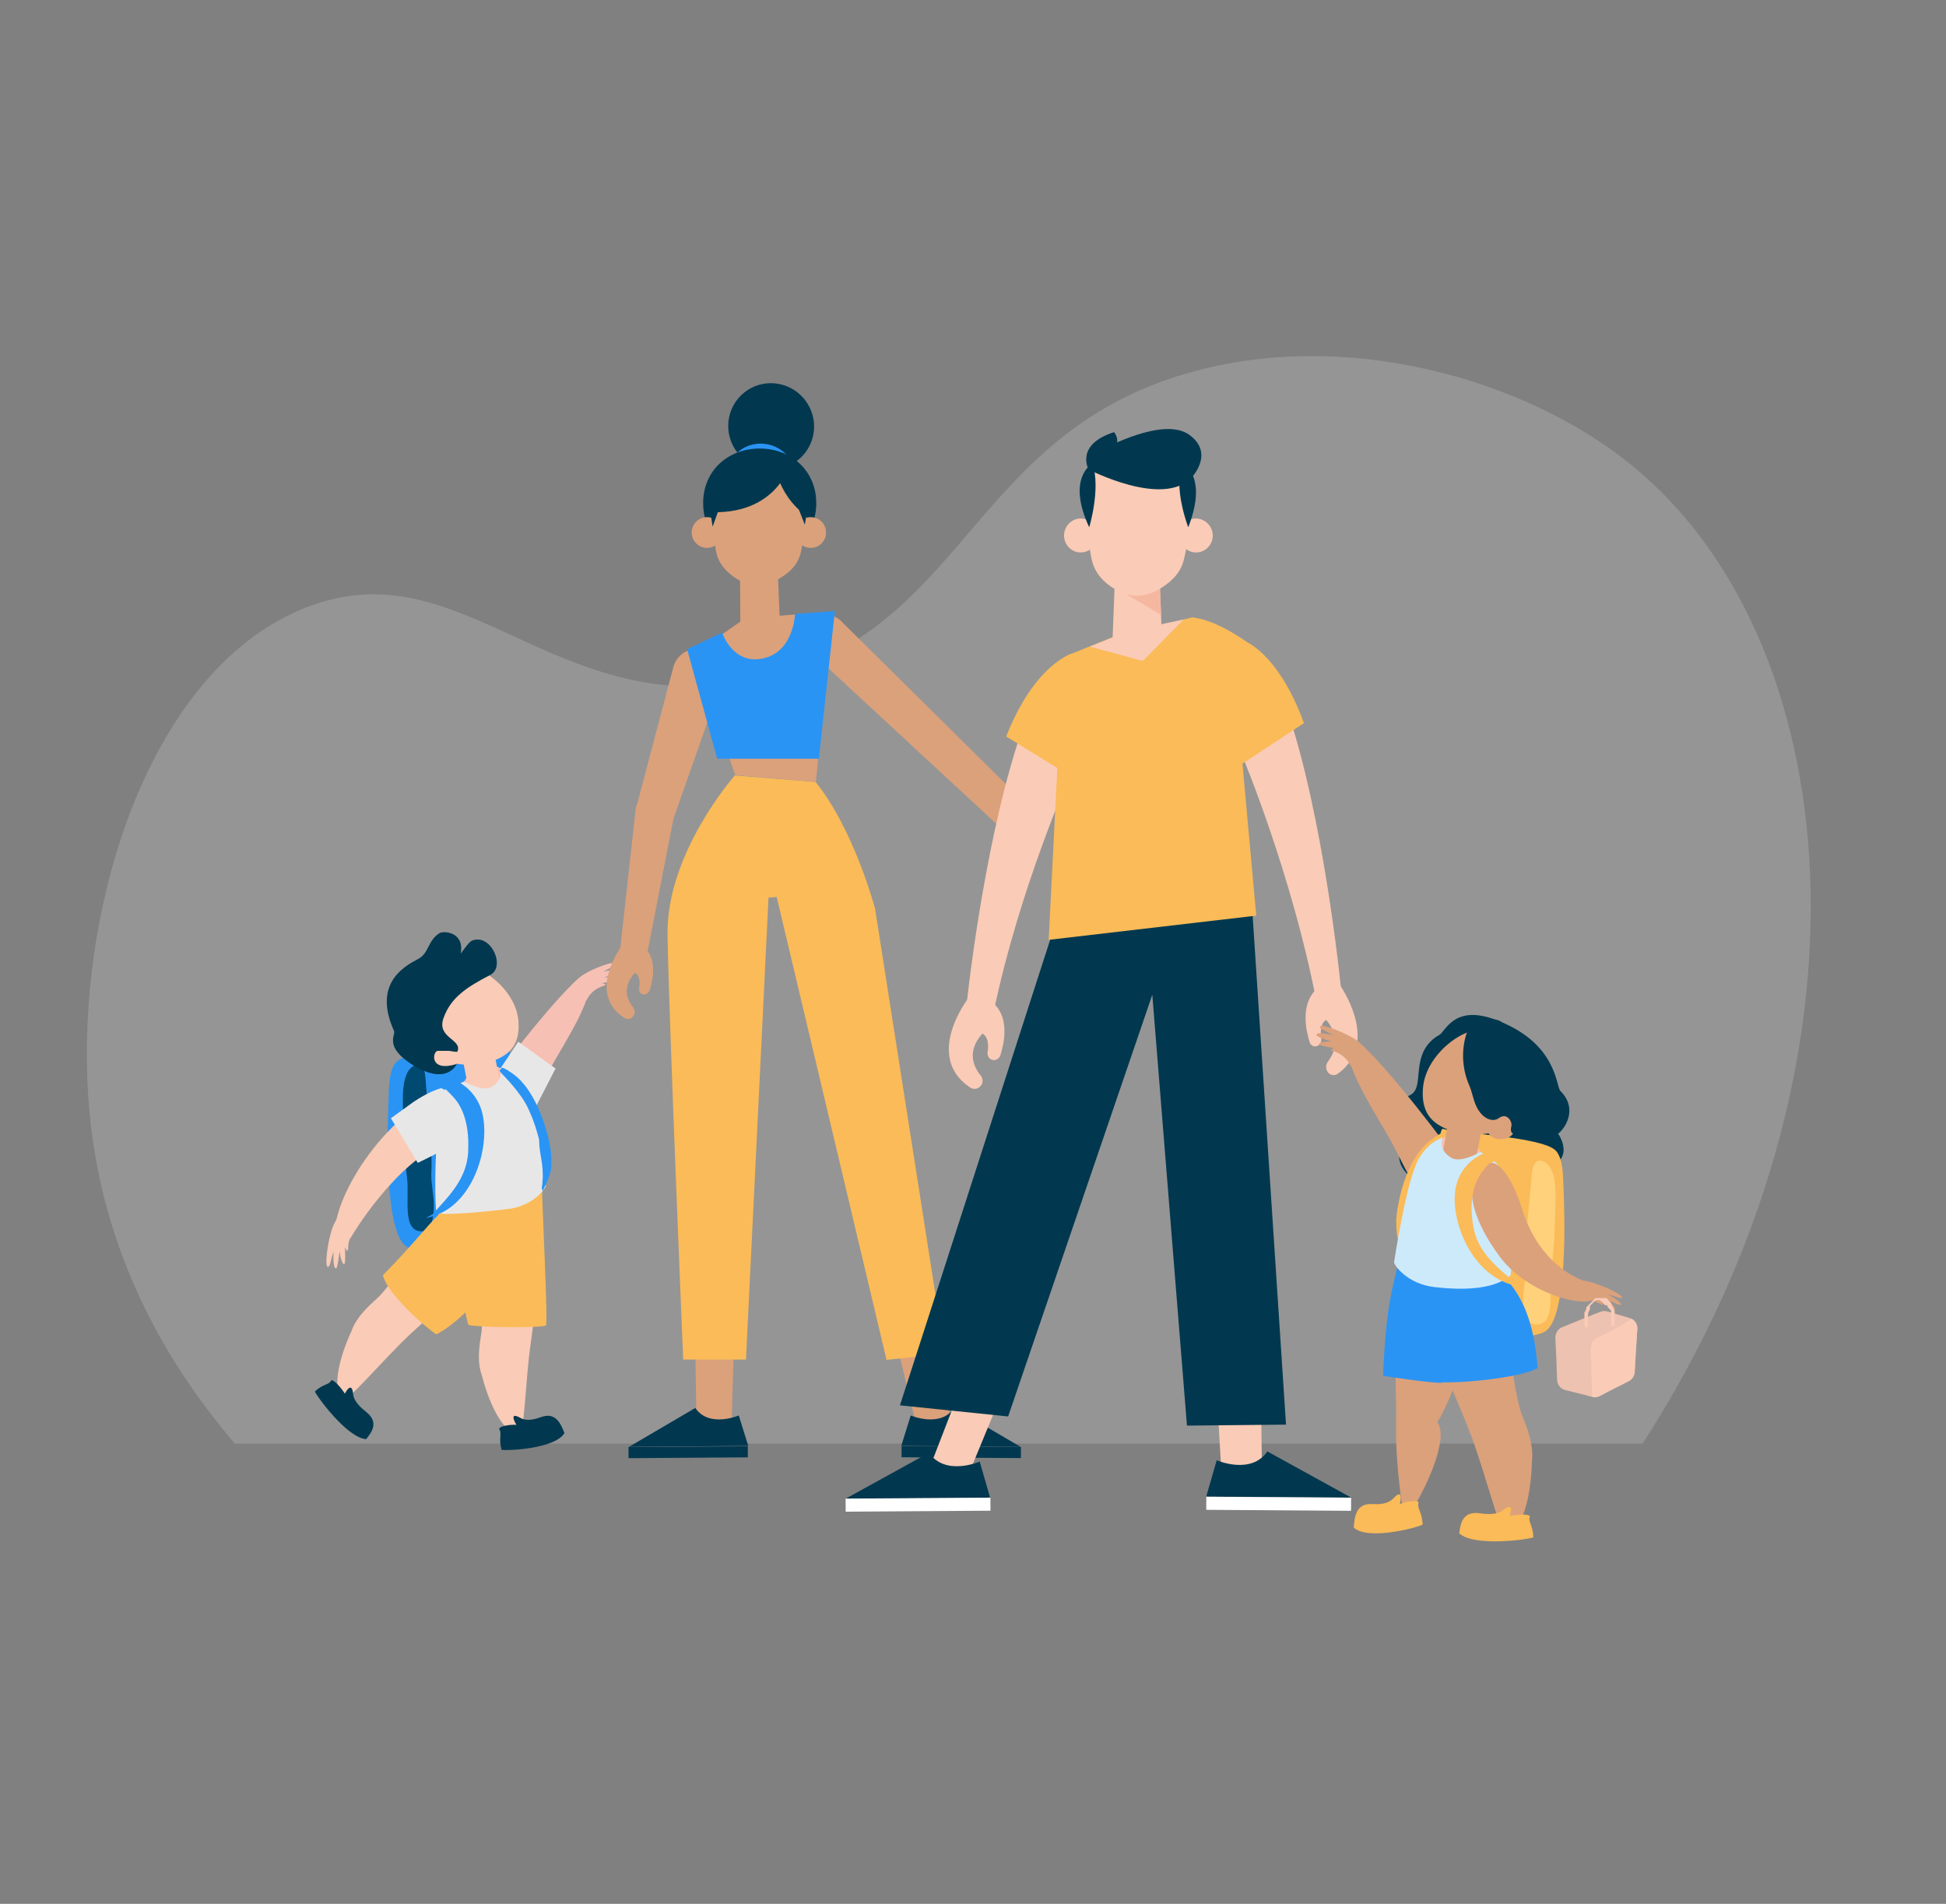 <svg xmlns="http://www.w3.org/2000/svg" xmlns:xlink="http://www.w3.org/1999/xlink" version="1.1" id="Layer_1" x="0px" y="0px" viewBox="0 0 595.3 582.4" style="enable-background:new 0 0 595.3 582.4;" xml:space="preserve">
<rect x="0" y="0" width="595.3" height="582.4" fill="#808080" stroke="none"/>
<style type="text/css">
	.st0{opacity:0.23;fill:#D9D9D9;enable-background:new    ;}
	.st1{fill-rule:evenodd;clip-rule:evenodd;fill:#2A94F4;}
	.st2{fill-rule:evenodd;clip-rule:evenodd;fill:#004970;}
	.st3{fill-rule:evenodd;clip-rule:evenodd;fill:#F7C0B5;}
	.st4{fill-rule:evenodd;clip-rule:evenodd;fill:#E8E7E7;}
	.st5{fill:#F7C0B5;}
	.st6{fill:#FACBB6;}
	.st7{fill-rule:evenodd;clip-rule:evenodd;fill:#FABB58;}
	.st8{fill-rule:evenodd;clip-rule:evenodd;fill:#01384F;}
	.st9{fill-rule:evenodd;clip-rule:evenodd;fill:#FACBB6;}
	.st10{fill:#01384F;}
	.st11{fill:#2A94F4;}
	.st12{fill:#DBA17B;}
	.st13{fill:none;stroke:#492A13;stroke-width:0.758;stroke-linecap:round;stroke-linejoin:round;stroke-miterlimit:10;}
	.st14{fill:#FABB58;}
	.st15{fill:none;stroke:#09090B;stroke-width:0.769;stroke-miterlimit:10;}
	.st16{fill:#FFFFFF;}
	.st17{fill:none;stroke:#09090B;stroke-width:0.745;stroke-miterlimit:10;}
	.st18{fill:none;stroke:#CCCBCB;stroke-width:1.034;stroke-miterlimit:10;}
	.st19{fill:#F6B7A0;}
	.st20{fill:none;stroke:#492A13;stroke-width:0.776;stroke-linecap:round;stroke-linejoin:round;stroke-miterlimit:10;}
	.st21{fill-rule:evenodd;clip-rule:evenodd;fill:#FED17A;}
	.st22{fill-rule:evenodd;clip-rule:evenodd;fill:#DBA17B;}
	.st23{fill-rule:evenodd;clip-rule:evenodd;fill:#CDEAFB;}
	.st24{fill-rule:evenodd;clip-rule:evenodd;fill:#EEC2B0;}
	.st25{clip-path:url(#SVGID_14_);}
	.st26{fill-rule:evenodd;clip-rule:evenodd;fill:#D64651;}
	.st27{fill-rule:evenodd;clip-rule:evenodd;fill:#EC6B77;}
</style>
<path class="st0" d="M71.8,441.6c-13-15.4-38.6-48.6-44.1-98.2C21.1,284,43.5,205.8,93.2,186c48.6-19.4,76.3,35.5,139.2,21.8  c62.7-13.6,63.9-74.4,131-93.7c48.4-13.9,102.7,1.9,134.6,27.3c67,53.1,80.1,182.8,4.5,300.2L71.8,441.6L71.8,441.6z"/>
<g transform="matrix(0.81,0,0,0.885,251.034,13.383)">
	<g transform="matrix(-1.349,-0.059,-0.062,1.289,329.348,-49.232)">
		<path class="st1" d="M312.4,376.8c-3.3-2.4,3-57.6,5-56.9c4.5,1.5,27.2,3.4,30.6,7.4c1.9,2.3,1.6,7,1.6,9.8    c0,8.9-0.5,35.2-6.6,39.2C339.5,378.5,315.8,379.3,312.4,376.8z"/>
	</g>
	<g transform="matrix(-1.338,-0.17,-0.178,1.279,350.562,-26.172)">
		<path class="st2" d="M330.6,340.3c4,1.4,3.1,7.9,2.4,12.2c-0.9,6.2-2,12.4-3.6,18.3c-1.4,5.3-0.4,14.4-6,13.6    c-2.8-0.4-2.9-4.6-2.2-8.5l1.5-6c0-0.3,0-0.5,0.1-0.8c0.7-8.5,3.2-16.7,5-25.4c0.4-1.8,0.5-1.7,0.9-2.4    C329,340.6,329.6,340.1,330.6,340.3z M322,379.6 M322,379.5 M322,379.5 M322.1,379.5"/>
	</g>
	<g transform="matrix(0.021,0.819,0.937,-0.024,-251.348,7.747)">
		<path class="st3" d="M446.6,119.3c-5.3-0.9-9.7,3.9-13.3,6.2c-9.5,6.2-46.1,35.5-44.2,38.6c4.4,7.3,26.8-8,39.5-15.1    c11.7-6.6,24.7-10.9,25.2-20.3C454,126.1,452.5,120.3,446.6,119.3z"/>
	</g>
	<g transform="matrix(1.235,0,0,1.13,-314.132,-32.585)">
		<path class="st4" d="M155.9,343.1l6-9l11.4,8.2l-8.4,16.3C164.9,358.6,154.9,348.1,155.9,343.1z"/>
	</g>
	<g transform="matrix(-0.452,0.308,0.308,0.41,43.954,198.869)">
		<path class="st5" d="M484.7,158.9l-2.3-49.2c-9.3-23.5-10.5-32.1-29.4-44.3c-4.8-3.1-12.4-1.6-18.2-4.8    c-12.2-6.8-18.3,0.2-22.1,7.2c-8.6,15.9-8.2,21.5-4.1,30.6L442,162C448.8,174.7,480.9,172.1,484.7,158.9"/>
	</g>
	<g transform="matrix(-0.521,0.167,0.101,0.272,74.809,221.147)">
		<path class="st5" d="M416.8,330.3c0,0-0.2,74.3,27.6,142.1l41.5-28.2c20.1-37,11.6-77.8-17.5-127.3    C441.2,283.7,416.8,330.3,416.8,330.3z"/>
	</g>
	<g transform="matrix(-0.45,0.311,0.311,0.408,53.667,180.7)">
		<path class="st6" d="M466.1,96.8c5.6-2.4,8.1-8.9,5.7-14.5l-8.3-19.1c-2.4-5.6-8.9-8.1-14.5-5.7s-8.1,8.9-5.7,14.5l8.3,19.1    C454,96.7,460.5,99.2,466.1,96.8"/>
	</g>
	<g transform="matrix(0.628,0.145,-0.127,0.484,-35.406,7.129)">
		<path class="st6" d="M39.6,924.4c-5.9-10.4-5.6-25.6-6.2-30.1c0,0-1.3-11.6-8.7-35.7c-6.7-21.5-7.2-69.5,13.7-54.6    C53.1,814.4,60,857.1,63,895.3c1.8,23.2,8.7,61.9,6,62.5C55.1,960.6,39.6,924.4,39.6,924.4z"/>
	</g>
	<g transform="matrix(0.663,0,0,0.755,-103.338,-53.88)">
		<path class="st7" d="M-29.6,598.5c0,0,12.7,0.3,26.9-3.8c-0.7,0,3.5,62,2.1,63.4c-1.4,1.4-43,0.9-44.2-0.3    c-0.2-0.2-7.1-20-3.2-34.4C-44.2,609-29.6,600-29.6,598.5z"/>
	</g>
	<g transform="matrix(0.396,0.447,-0.436,0.314,122.767,-1.507)">
		<path class="st6" d="M314.8,973.9c-5.9-10.4-5.6-25.6-6.2-30.1c0,0-1.3-11.6-8.7-35.7c-6.7-21.5,2.6-66.9,23.5-52.1    c14.7,10.5,11.8,50.6,14.7,88.8c1.8,23.2,8.7,61.9,6,62.5C330.3,1010.1,314.8,973.9,314.8,973.9z"/>
	</g>
	<g transform="matrix(-0.984,-0.641,-0.469,0.909,387.548,193.902)">
		<path class="st8" d="M270.9,502.9c0.6-0.3,4.2-2.3-0.3-2.8c-2.3-0.3-4.3-2.6-5.8-4.5c-3.3-4.2-6.3-2.2-8.8-0.1    c0.5,6.5,14.6,17.1,15.8,17.5c2.5-2.7,2-4.8,3.5-5.4C275.7,506.6,272.3,503.7,270.9,502.9z"/>
		<g>
			<defs>
				<path id="SVGID_1_" d="M270.9,502.9c0.6-0.3,4.2-2.3-0.3-2.8c-2.3-0.3-4.3-2.6-5.8-4.5c-3.3-4.2-6.3-2.2-8.8-0.1      c0.5,6.5,14.6,17.1,15.8,17.5c2.5-2.7,2-4.8,3.5-5.4C275.7,506.6,272.3,503.7,270.9,502.9z"/>
			</defs>
			<clipPath id="SVGID_2_">
				<use xlink:href="#SVGID_1_" style="overflow:visible;"/>
			</clipPath>
		</g>
	</g>
	<g transform="matrix(0.018,-1.065,-1.123,0.021,279.14,480.71)">
		<path class="st8" d="M21.3,408.9c0.6-0.3,4.2-2.3-0.3-2.8c-2.3-0.3-4.3-2.6-5.8-4.5c-3.3-4.2-6.3-2.2-8.8-0.1    c0.5,6.5,14.6,17.1,15.8,17.5c2.5-2.7,2-4.8,3.5-5.4C26.1,412.6,22.7,409.8,21.3,408.9z"/>
		<g>
			<defs>
				<path id="SVGID_3_" d="M21.3,408.9c0.6-0.3,4.2-2.3-0.3-2.8c-2.3-0.3-4.3-2.6-5.8-4.5c-3.3-4.2-6.3-2.2-8.8-0.1      c0.5,6.5,14.6,17.1,15.8,17.5c2.5-2.7,2-4.8,3.5-5.4C26.1,412.6,22.7,409.8,21.3,408.9z"/>
			</defs>
			<clipPath id="SVGID_4_">
				<use xlink:href="#SVGID_3_" style="overflow:visible;"/>
			</clipPath>
		</g>
	</g>
	<g transform="matrix(0.013,0.572,-0.635,0.012,285.682,79.222)">
		<path class="st7" d="M576.4,646.7c-5.7-2.5-18.4-2.7-18.4-2.7s-3.6,8.4-4.5,10.5c-13.7,31.8-4,26.3,37,67.8    c8.6-1.4,26.7-18.2,36.4-30.9C622.2,680.7,602.1,657.8,576.4,646.7z"/>
	</g>
	<g transform="matrix(0.623,-0.226,0.21,0.579,-163.797,64.161)">
		<path class="st4" d="M-110.1,465.7c0,0,7.9,9.6,13.6,8.6c9.1-1.5,7.6-8.8,8-8.3c0.3,0.5,8.9,4.2,11,15.2    c2.5,13.1-7.1,54.8-7.4,56.4c-0.3,1.6-10.5,8.2-24.3,4.6c-31.7-8.3-38.1-12.1-39.1-12.8c-0.9-0.6,15.1-52.2,26.5-60.2    C-119,467.2-113.5,465.7-110.1,465.7z"/>
	</g>
	<g transform="matrix(-1.775,0.225,-0.105,-1.811,387.527,697.813)">
		<path class="st9" d="M306.7,195.6c0,0-10.1,13.1-21.4,15.6c-4.6,1-7.6,4.8-5.6,8.4c2,3.6,8.2,2.3,17-4.2    C309.3,206.2,313.5,192.5,306.7,195.6z"/>
	</g>
	<g transform="matrix(-1.527,0.922,-0.987,-1.367,610.272,458.588)">
		<path class="st9" d="M343.4,266.1c1.6-0.7,1.7-1.1,2.5-2.1c0.6-0.6,0.4,0.2,0.3,0.7c0.7-1.1,1.8-3.1,2.1-2.9    c0.3,0.2-0.1,1.6-0.7,2.8c0,0,2.2-2.7,2.5-2.6c0.8,0.2-1.4,3.2-1.4,3.2c1.4-1,2.3-2.3,2.7-2c0.6,0.4-2.9,4.6-5.3,6.4    c-1.2,0.9-3.2,1.7-3.2,1.7S342.7,266.4,343.4,266.1z"/>
	</g>
	<g transform="matrix(1.541,0.501,-0.481,1.239,-308.7,-203.653)">
		<path class="st4" d="M232.3,365.5c0,0-6.7-7.2-15.6,6.4l-3.7,6.1l9.3,8.7C222.2,386.6,236.7,371.6,232.3,365.5z"/>
	</g>
	<g transform="matrix(0.593,-1.478,-1.478,-0.593,419.475,621.068)">
		<path class="st3" d="M50.5,363.9c2.5-0.3,3.7-1.7,4.5-2.7c0.6-0.6,0.4,0.2,0.3,0.7c0.7-1.1,1.8-3.1,2.1-2.9    c0.3,0.2-0.1,1.6-0.7,2.8c0,0,2.2-2.7,2.5-2.6c0.8,0.2-1.4,3.2-1.4,3.2c1.4-1,2.3-2.3,2.7-2c0.6,0.4-2.9,4.6-5.3,6.4    c-1.2,0.9-3.2,1.7-3.2,1.7S49.7,364,50.5,363.9z"/>
	</g>
	<g transform="matrix(-0.398,0.381,0.357,0.362,56.727,160.684)">
		<path class="st6" d="M446.3,18.9c12.3,16.7,24.6,9.8,33.4,5.3c13.1-6.6,37.4-42.8,25.1-59.5c-12.3-16.7-41.5-11.7-53.3-3    C439.6-29.6,434,2.2,446.3,18.9"/>
	</g>
	<g transform="matrix(-0.398,0.381,0.357,0.362,54.545,180.982)">
		<path class="st6" d="M462.3-32.4c-4.2,5-5.6,10.3-3.4,11.7c7.3,4.9,12.4,4.4,16.6-0.6c4.2-5,3.5-10-0.2-13.1    C471.7-37.5,466.5-37.4,462.3-32.4"/>
	</g>
	<g transform="matrix(1.235,0,0,1.13,-314.132,-32.585)">
		<path class="st8" d="M143.1,340.9c0,0-2.9,6.9-13.5,0.3c-8.9-5.6-5.1-9.1-5.7-10.4c-5.2-11.6-0.6-18,7.2-21.9c3.6-1.8,3-5.7,6.7-8    c1.3-0.8,7.7-0.4,6.5,6.2c0,0.2,2.4-3.5,3.4-3.9c5.8-2.4,10.5,8,5.6,10.5c-7.4,3.8-12,7-14.2,13c-2.4,6.3,5.8,6.6,4.2,10.4    c-0.1,0.3-2.2-0.2-2.5-0.2c-0.6,0-2.9,0-3.5,0C135.7,336.9,134.5,343.6,143.1,340.9z"/>
	</g>
	<g transform="matrix(-1.187,0.117,0.147,1.243,252.402,-63.442)">
		<path class="st1" d="M351.8,304.3c0,0-5.4,5.7-7.2,10.5c-0.4,1.2-0.9,2.4-1.2,3.6c-0.6,2-1.1,5-1.1,5c0,0.7-0.1-1.5,0.1,1.9    c0.1,3.4-0.9,6.5,0.7,11.7l-0.2,0.8c0,0-2.4-3.2-3.2-5.2c-0.9-2.5-0.7-6.6-0.7-6.3c0.1-3.2,2-16.1,9.4-21.7c3.9-3,3.2-1.5,3.7-1.4    C352.9,303.3,351.5,304.4,351.8,304.3z"/>
	</g>
	<g transform="matrix(-1.342,0.133,0.152,1.283,276.142,-76.691)">
		<path class="st1" d="M349.6,303.6c0,0-3.3,2.1-3.4,2.1c-0.6,0.5,0.8-1.6-1.9,1.8c-4.2,5-3.3,12.4-2.7,15.8    c1.1,5.6,4.8,9.4,9.5,13.3c3.5,2.9,0.3,1,2.5,2l1.7,0.7c0,0-3.4,0-7.3-2.2c-9.3-5.4-13.4-19-11.1-26.2c1.4-4.4,5.3-8.1,10.3-8.8    l3.1,0.5C351.8,303.2,349.3,303.6,349.6,303.6z"/>
	</g>
</g>
<g>
	<g>
		<g>
			
				<ellipse transform="matrix(0.842 -0.54 0.54 0.842 -33.001 148.01)" class="st10" cx="235.8" cy="130.3" rx="13.1" ry="13.2"/>
			
				<ellipse transform="matrix(0.842 -0.54 0.54 0.842 -42.251 148.884)" class="st11" cx="232.7" cy="146.5" rx="10.8" ry="10.9"/>
		</g>
		<g>
			<g>
				<path class="st12" d="M226.4,176.9l0.1,17.3c0,3.7,2.3,3.2,5.9,3.1l0,0c3.1,0,6-0.6,6.3-3.7l-0.9-21.9L226.4,176.9z"/>
			</g>
		</g>
		<g>
			<path class="st10" d="M249.7,153.9c0,10-7.7,18-17.3,18c-9.6,0-17.3-8.1-17.3-18c0-10,7.7-16.7,17.3-16.7     C242,137.2,249.7,144,249.7,153.9z"/>
		</g>
		<g>
			<path class="st12" d="M252.7,162.9c0,2.6-2.1,4.7-4.7,4.7c-2.6,0-4.7-2.1-4.7-4.7s2.1-4.7,4.7-4.7     C250.6,158.2,252.7,160.3,252.7,162.9z"/>
			<path class="st13" d="M245.3,163.9"/>
		</g>
		<g>
			<circle class="st12" cx="216.3" cy="162.9" r="4.7"/>
			<path class="st13" d="M214.8,161.4"/>
			<path class="st13" d="M219,163.9"/>
		</g>
		<path class="st12" d="M246.7,154.2c0,5.9-0.9,11.1-1.7,14.7c-0.8,3.6-3.2,6.1-6.6,8.1l-0.6,0.4c-3.6,2.1-8.1,2.2-11.7,0.1l0,0    c-3.6-2.1-6.2-4.8-7-8.6c-1.4-7-1.6-14.7-1.6-14.7s-1.4-15,14.4-14.7C247.7,139.8,246.7,154.2,246.7,154.2z"/>
		<path class="st10" d="M241.9,141.3c0,0-3.8,16.8-25.9,15.3c0,0,0.9-16.5,11.6-17.9C227.6,138.7,238.1,137.2,241.9,141.3z"/>
		<path class="st10" d="M236.4,139.5c0,0,0.8,11.6,10.2,18.2l1.4-5.5C248,152.2,249.5,140.7,236.4,139.5z"/>
		<polygon class="st10" points="220.6,153.9 218,161.1 216.9,153.9   "/>
		<polygon class="st10" points="243.6,153.9 246.2,160.5 247.3,153.9   "/>
	</g>
	<g>
		<g>
			<polygon class="st12" points="213.1,437.9 212.7,412.8 224.5,412.2 223.7,438.5 213.1,437.9    "/>
			<g>
				<path class="st10" d="M226,433c0,0-9.1,3.9-13.3-2.3l-20.3,11.9l36.5-0.3L226,433z"/>
				
					<rect x="192.3" y="442.5" transform="matrix(-1 7.003532e-03 -7.003532e-03 -1 424.184 886.963)" class="st10" width="36.5" height="3.4"/>
			</g>
		</g>
		<g>
			<polygon class="st12" points="291.5,437.9 286.4,412.8 274.6,412.2 280.9,438.5 291.5,437.9    "/>
			<g>
				<path class="st10" d="M278.6,433c0,0,9.1,3.9,13.3-2.3l20.3,11.9l-36.5-0.3L278.6,433z"/>
				
					<rect x="275.8" y="442.5" transform="matrix(1 7.003532e-03 -7.003532e-03 1 3.118 -2.049)" class="st10" width="36.5" height="3.4"/>
			</g>
		</g>
		<g>
			<path class="st14" d="M228.2,415.9l6.9-141.3l2.5-0.2l33.6,141.6l17.8-1.9l-21.3-136.1c0,0-6.4-24.2-18.2-38.8l-24.7-2     c0,0-21,23.7-20.6,48.8c0.4,25.1,4.8,129.9,4.8,129.9"/>
			<path class="st15" d="M229.2,273.3"/>
			<path class="st15" d="M240.8,275.3"/>
		</g>
	</g>
	<g>
		<g>
			<path class="st12" d="M206,204l-11.2,42.4c-1,3.3,1.2,6.7,4.6,7.2l0,0c2.6,0.4,5.9-1.2,6.8-3.7l14.4-40.9     c1.6-4.1-0.5-8.7-4.6-10.1l0,0C211.8,197.4,207.2,199.7,206,204z"/>
			<g>
				<path class="st12" d="M194.4,248l-4.8,43.5l8.5-0.4l8.1-41.6c0.6-3.3-1.7-7.3-5-7.8l0,0C197.8,241.2,194.7,244.6,194.4,248z"/>
				<path class="st12" d="M190.8,288.5c0,0-11.9,15,0.2,22.9c0.8,0.5,1.9,0.4,2.5-0.3l0.1-0.1c0.7-0.8,0.8-2,0.1-2.8      c-1.6-2-3.7-5.9,0.5-10.6c0,0,2,0.7,1.3,4.7c-0.2,1,0.6,2,1.6,1.9l0,0c0.7,0,1.3-0.5,1.6-1.2c0.9-2.6,2.5-9.2-1.4-13      L190.8,288.5z"/>
			</g>
		</g>
		<path class="st12" d="M246.9,198.4l58.2,53.9l6.8-8.3l-54.1-53.5c-2.4-2.9-7.9-3.9-10.8-1.5l0.3-0.3    C244.5,191.1,244.3,195.6,246.9,198.4z"/>
		<g>
			<polygon class="st12" points="227.9,189.2 212.1,200.1 224.9,237.1 249.6,239.2 252.8,205.2 251.6,187.3    "/>
			<path class="st11" d="M220.9,193.5c0,0,3.2,10,12.6,7.9c9.4-2.1,9.7-13.6,9.7-13.6l12.2-0.9l-4.9,45.2l0,0h-31.1l-9.2-33.5     L220.9,193.5z"/>
		</g>
	</g>
</g>
<g>
	<g>
		<g>
			<g>
				<polygon class="st6" points="386.1,452.5 385.6,419.1 371.8,418.4 373.8,453.3 386.1,452.5     "/>
				<g>
					<path class="st10" d="M372.2,446.7c0,0,10.5,4.6,15.5-2.7l25.6,14.1l-44.3-0.3L372.2,446.7z"/>
					
						<rect x="369" y="458" transform="matrix(1 6.796696e-03 -6.796696e-03 1 3.135 -2.648)" class="st16" width="44.3" height="4"/>
				</g>
			</g>
		</g>
		<g>
			<g>
				<polygon class="st6" points="282.8,453.1 295.7,419.7 309.5,419 295.1,453.9 282.8,453.1     "/>
				<g>
					<path class="st10" d="M299.7,447.1c0,0-10.5,4.6-15.5-2.7l-25.6,14.1l44.3-0.3L299.7,447.1z"/>
					
						<rect x="258.6" y="458.4" transform="matrix(-1 6.796696e-03 -6.796696e-03 -1 564.718 918.772)" class="st16" width="44.3" height="4"/>
				</g>
			</g>
		</g>
		<g>
			<polygon class="st10" points="383.2,280.2 393.4,435.8 363.1,436.1 352.5,304.3 308.4,433.3 275.3,429.9 323.6,280.2    "/>
			<path class="st17" d="M341.7,300.3"/>
			<path class="st17" d="M352.5,304.3"/>
		</g>
	</g>
	<g>
		<g>
			<g>
				<path class="st6" d="M328,235.5c0,0-16.1,35.8-24.1,74.4l-8.3-1.7c0,0,4.7-46.6,15.8-81.2L328,235.5z"/>
				<path class="st6" d="M296.4,305.1c0,0-14.1,17.9,0.4,27.6c1,0.6,2.2,0.5,3-0.3l0.1-0.1c0.9-0.9,0.9-2.3,0.1-3.3      c-2-2.4-4.5-7.2,0.5-12.8c0,0,2.4,0.8,1.6,5.7c-0.2,1.2,0.7,2.4,2,2.4l0,0c0.8,0,1.6-0.6,1.9-1.4c1-3.2,3-11-1.8-15.7      L296.4,305.1z"/>
			</g>
			<path class="st14" d="M327.8,200c0,0-11.3,3.2-20,25.3l21,12.9l4.5-11.9L327.8,200z"/>
		</g>
		<g>
			<g>
				<path class="st6" d="M380.1,231.4c0,0,15,35.8,22.5,74.4l7.8-1.7c0,0-4.4-46.6-14.8-81.2L380.1,231.4z"/>
				<path class="st6" d="M409.6,300.9c0,0,13.1,17.9-0.4,27.6c-0.9,0.6-2.1,0.5-2.8-0.3l-0.1-0.1c-0.8-0.9-0.8-2.3-0.1-3.3      c1.8-2.4,4.2-7.2-0.5-12.8c0,0-2.2,0.8-1.5,5.7c0.2,1.2-0.7,2.4-1.9,2.4l0,0c-0.8,0-1.5-0.6-1.7-1.4c-1-3.2-2.8-11,1.7-15.7      L409.6,300.9z"/>
			</g>
			<path class="st14" d="M380.3,195.9c0,0,10.5,3.2,18.6,25.3l-19.6,12.9l-4.2-11.9L380.3,195.9z"/>
		</g>
		<g>
			<path class="st14" d="M365,188.8l7.3,11.3c2.7,1,6,6.5,5.7,9.6c0,0.3-0.1,0.6,0,0.9l6.3,69.5l-63.5,7.4l4.2-83.3     c-0.5-2.1,0.1-3.1,2-3.9l14.6-5.9L365,188.8z"/>
			<path class="st18" d="M323.5,234.9"/>
			<path class="st18" d="M324.3,216.4"/>
			<path class="st18" d="M378,210.2"/>
			<path class="st18" d="M378.9,220.7"/>
		</g>
	</g>
	<g>
		<g>
			<path class="st6" d="M355.4,193.9l-0.7-17.6l-13.6-0.4l-0.8,20.6c-0.1,2.3,1.8,1.8,4.1,1.7l7.5-0.4     C353.9,197.8,355.5,196,355.4,193.9z"/>
		</g>
		<polygon class="st19" points="341.6,180 355.2,188.1 354.7,176.4   "/>
		<g>
			<path class="st6" d="M371,163.8c0,2.9-2.3,5.2-5.1,5.2c-2.8,0-5.1-2.3-5.1-5.2c0-2.9,2.3-5.2,5.1-5.2     C368.7,158.7,371,161,371,163.8z"/>
		</g>
		<g>
			<path class="st6" d="M325.5,163.8c0,2.9,2.3,5.2,5.1,5.2s5.1-2.3,5.1-5.2c0-2.9-2.3-5.2-5.1-5.2S325.5,161,325.5,163.8z"/>
			<path class="st20" d="M329,162.1"/>
			<path class="st20" d="M333.5,165"/>
		</g>
		<path class="st6" d="M364.1,154.6c0,6.6-0.9,12.3-1.9,16.4c-0.9,4-3.5,6.7-7.2,9l-0.7,0.4c-3.9,2.4-8.8,2.4-12.8,0.1l0,0    c-4-2.3-6.7-5.3-7.6-9.6c-1.6-7.7-1.7-16.3-1.7-16.3s-1.5-16.7,15.7-16.4C365.2,138.5,364.1,154.6,364.1,154.6z"/>
		<g>
			<path class="st10" d="M333.2,161.3c0,0,3.6-11.8,1-19.5C334.2,141.8,326.1,146,333.2,161.3z"/>
			<path class="st10" d="M363.5,161.3c0,0-4.6-11.8-1.9-19.5C361.5,141.8,369.8,145,363.5,161.3z"/>
			<g>
				<path class="st10" d="M333,143.6c0,0,22.7,11.8,31.5,2.5c0,0,7.2-7.4-0.7-13.1c-7.9-5.7-26.1,4.3-26.1,4.3      S333.6,138.3,333,143.6z"/>
				<path class="st10" d="M333,143.6c0,0-4.2-7.6,7.8-11.4c0,0,2.9,3.1-1.3,7.1C335.4,143.3,333,143.6,333,143.6z"/>
			</g>
		</g>
		<polygon class="st6" points="345.1,193.1 333.4,197.8 349.6,202.2 362.1,189.5   "/>
	</g>
</g>
<path class="st14" d="M381.4,196.4c0,0-8.8-6.6-16.4-7.5c-2.9,5.4-5.1,8.7-5.1,9s4.2,7.5,4.2,7.5s10.5,2.2,11,2.3  c0.5,0.1,3.3,0.7,3.3,0.7s0.9-1.6,1.7-2.3S381.4,196.4,381.4,196.4z"/>
<g transform="matrix(-0.764,0,0,0.836,229.759,29.178)">
	<g transform="matrix(0.658,0.081,-0.089,0.727,-81.121,-55.424)">
		<path class="st8" d="M-201.6,595.9c-2.3-6.3-2-17.7-16.4-22.5c-3.8-1.2-10.7-14-33.9-4.1c-36.5,15.6-32.4,37.4-34.9,40    c-9.1,9.5-1.2,18.3,4.3,21.1c-0.4,0-5.2,8.3,0.2,12.8c9.3,7.8,13.4,0.8,15.4,0.1c-3.6,3.6-5.2,10.8,2.8,17    c6.3,4.8,14.9-0.7,19-2.7c2.3-1.2,4.2-3.3,6.1-5c0,2.1-1-3.8,0.5-2.2c5.3,5.3,18.2,8.3,20.6-1.6c-0.9,0,1.7,3,2,3.2    c1.8,1.4,5.7,1.9,7.9,1.6c5.9-0.8,8.1-5.7,8.1-11c-0.6,0,1,0.8,1.3,0.9c1,0.3,2.1,0.7,3.2,0.7c2.9,0,4.9-2.6,6.6-4.7    c3-3.6,4.3-7.7,1.8-11.8c-0.3-0.6-2.9-2.6-2.9-2.7c1.5,0,2.5-1.8,3.4-2.9c2.3-2.8,3.6-6.8,2.7-10.4c-0.7-2.8-2.6-5.4-4.7-7.4    C-192.7,600.2-198.8,603.9-201.6,595.9z"/>
	</g>
	<g transform="matrix(-1.307,-0.055,-0.06,1.195,319.481,-28.206)">
		<path class="st7" d="M434.2,424.2c-3.7-2.7,3.3-64.6,5.6-63.9c5,1.7,30.5,3.8,34.3,8.3c2.1,2.6,1.8,7.8,1.8,10.9    c0,10-0.6,39.5-7.4,44C464.7,426.1,438.1,427,434.2,424.2z"/>
	</g>
	<g transform="matrix(-1.297,-0.158,-0.173,1.186,338.908,-5.285)">
		<path class="st21" d="M452.6,393.4c4.5,1.6,3.5,8.8,2.7,13.7c-1,6.9-2.2,13.9-4.1,20.6c-1.6,5.9-0.4,16.2-6.8,15.2    c-3.2-0.5-3.3-5.2-2.5-9.5l1.7-6.7c0-0.3,0-0.6,0.1-0.9c0.8-9.6,3.6-18.8,5.6-28.5c0.5-2,0.6-2,1-2.7    C450.8,393.8,451.4,393.2,452.6,393.4z M442.9,437.5 M443,437.4 M443,437.5 M443,437.4"/>
	</g>
	<g transform="matrix(0.021,0.819,0.937,-0.024,-251.348,7.747)">
		<path class="st22" d="M477.4-48.8c-6-1-10.8,4.3-14.9,7c-10.6,7-51.7,39.8-49.6,43.3c5,8.2,30.1-8.9,44.3-16.9    c13.2-7.4,27.7-12.2,28.3-22.8C485.8-41.1,484.1-47.7,477.4-48.8z"/>
	</g>
	<g transform="matrix(-0.452,0.308,0.308,0.41,43.954,198.869)">
		<path class="st5" d="M751.5,42.7L749-12.4c-10.4-26.4-11.8-36-33-49.7c-5.4-3.5-13.9-1.7-20.5-5.4c-13.6-7.6-20.5,0.2-24.8,8    c-9.7,17.9-9.2,24.1-4.6,34.3l37.6,71.4C711.3,60.5,747.3,57.5,751.5,42.7"/>
	</g>
	<g transform="matrix(-0.521,0.167,0.101,0.272,74.809,221.147)">
		<path class="st5" d="M700.8,268.1c0,0-0.2,83.3,31,159.5l46.6-31.7c22.5-41.5,13-87.3-19.6-142.8    C728.2,215.8,700.8,268.1,700.8,268.1z"/>
	</g>
	<g transform="matrix(-0.45,0.311,0.311,0.408,53.667,180.7)">
		<path class="st12" d="M725.5-30.6c6.3-2.7,9.1-10,6.4-16.2l-9.3-21.4c-2.7-6.3-10-9.1-16.2-6.4s-9.1,10-6.4,16.2l9.3,21.4    C712-30.8,719.3-27.9,725.5-30.6"/>
	</g>
	<g transform="matrix(0.645,0.049,-0.039,0.497,-73.128,25.214)">
		<path class="st12" d="M-231.6,1020.1c-13-18.4-30.5-56.8-23.5-68.8c0,0-9-13.7-17.3-40.8c-7.5-24.2,3-75.1,26.4-58.4    c16.5,11.7,13.2,56.8,16.5,99.6C-227.4,977.7-229.6,1022.8-231.6,1020.1z"/>
	</g>
	<g transform="matrix(0.606,0.255,-0.254,0.486,9.005,-20.693)">
		<path class="st12" d="M-67,1106.5c-6.6-11.7-6.3-28.7-6.9-33.8c0,0-1.4-13-9.8-40.1c-7.5-24.2,3-75.1,26.4-58.4    c16.5,11.7,13.2,56.8,16.5,99.6c2,26,9.7,69.5,6.7,70.1C-49.6,1147.1-67,1106.5-67,1106.5z"/>
	</g>
	<g transform="matrix(-0.73,-0.88,-0.744,0.74,401.37,281.377)">
		<path class="st7" d="M263.7,629.9c0.7-0.4,4.7-2.6-0.4-3.2c-2.6-0.3-4.9-2.9-6.5-5c-3.7-4.8-7.1-2.5-9.9-0.1    c0.6,7.3,16.4,19.2,17.8,19.6c2.8-3.1,2.2-5.4,4-6.1C269.1,634,265.3,630.8,263.7,629.9z"/>
		<g>
			<defs>
				<path id="SVGID_5_" d="M263.7,629.9c0.7-0.4,4.7-2.6-0.4-3.2c-2.6-0.3-4.9-2.9-6.5-5c-3.7-4.8-7.1-2.5-9.9-0.1      c0.6,7.3,16.4,19.2,17.8,19.6c2.8-3.1,2.2-5.4,4-6.1C269.1,634,265.3,630.8,263.7,629.9z"/>
			</defs>
			<clipPath id="SVGID_6_">
				<use xlink:href="#SVGID_5_" style="overflow:visible;"/>
			</clipPath>
		</g>
	</g>
	<g transform="matrix(-0.827,-0.75,-0.761,0.755,400.867,252.474)">
		<path class="st7" d="M274.9,627.2c0.7-0.4,4.7-2.6-0.4-3.2c-2.6-0.3-4.9-2.9-6.5-5c-3.7-4.8-7.1-2.5-9.9-0.1    c0.6,7.3,16.4,19.2,17.8,19.6c2.8-3.1,2.2-5.4,4-6.1C280.4,631.4,276.5,628.1,274.9,627.2z"/>
		<g>
			<defs>
				<path id="SVGID_7_" d="M274.9,627.2c0.7-0.4,4.7-2.6-0.4-3.2c-2.6-0.3-4.9-2.9-6.5-5c-3.7-4.8-7.1-2.5-9.9-0.1      c0.6,7.3,16.4,19.2,17.8,19.6c2.8-3.1,2.2-5.4,4-6.1C280.4,631.4,276.5,628.1,274.9,627.2z"/>
			</defs>
			<clipPath id="SVGID_8_">
				<use xlink:href="#SVGID_7_" style="overflow:visible;"/>
			</clipPath>
		</g>
	</g>
	<g transform="matrix(-1.308,0,0,1.197,300.566,-34.917)">
		<path class="st1" d="M437,388.5c0.2-0.4,0.4-0.8,0.7-1.1c2.3-2.9,10.3-5.2,10.3-5.2s4.8,2.2,5.9,2.9c14.3,8.9,15.8,23.9,16.7,33.1    c-3.9,2.4-19,4.5-29.1,4.4c0,0,0,0,0,0c-0.7,0.7-18.2-2-18.2-2s0.2-9.8,1.5-19.4c0.9-7,3.1-14.5,3-14.6h0c0,0,0,0,0,0    C431.1,387.6,434.4,388.2,437,388.5z"/>
		<g>
			<defs>
				<path id="SVGID_9_" d="M437,388.5c0.2-0.4,0.4-0.8,0.7-1.1c2.3-2.9,10.3-5.2,10.3-5.2s4.8,2.2,5.9,2.9      c14.3,8.9,15.8,23.9,16.7,33.1c-3.9,2.4-19,4.5-29.1,4.4c0,0,0,0,0,0c-0.7,0.7-18.2-2-18.2-2s0.2-9.8,1.5-19.4      c0.9-7,3.1-14.5,3-14.6h0c0,0,0,0,0,0C431.1,387.6,434.4,388.2,437,388.5z"/>
			</defs>
			<clipPath id="SVGID_10_">
				<use xlink:href="#SVGID_9_" style="overflow:visible;"/>
			</clipPath>
		</g>
	</g>
	<g transform="matrix(-1.308,0,0,1.197,300.566,-34.917)">
		<path class="st7" d="M441.6,348.1c0,0-6.1,6.4-8.1,11.8c-0.5,1.3-1,2.7-1.4,4.1c-0.7,2.3-1.2,5.6-1.2,5.6c0,0.8-0.1-1.7,0.1,2.2    c0.1,3.8-1,7.3,0.8,13.1l-0.2,0.9c0,0-2.7-3.6-3.5-5.9c-1-2.8-0.8-7.4-0.8-7.1c0.2-3.6,2.3-18,10.6-24.3c4.4-3.3,3.6-1.7,4.2-1.6    C442.9,347.1,441.4,348.3,441.6,348.1z"/>
	</g>
	<g transform="matrix(0.623,-0.226,0.21,0.579,-163.797,64.161)">
		<path class="st23" d="M-347.8,421.2c0,0,8.9,10.7,15.3,9.7c10.2-1.7,8.6-9.9,8.9-9.4c0.4,0.5,7.2,5.2,9.6,17.5    c2.8,14.7-5.2,61-5.5,62.8c-0.4,1.8-11.8,9.2-27.3,5.1c-35.6-9.3-40.1-22.4-41.3-23.2c-1-0.7,14.4-49.7,27.2-58.7    C-357.8,422.9-351.6,421.2-347.8,421.2z"/>
		<g>
			<defs>
				<path id="SVGID_11_" d="M-347.8,421.2c0,0,8.9,10.7,15.3,9.7c10.2-1.7,8.6-9.9,8.9-9.4c0.4,0.5,7.2,5.2,9.6,17.5      c2.8,14.7-5.2,61-5.5,62.8c-0.4,1.8-11.8,9.2-27.3,5.1c-35.6-9.3-40.1-22.4-41.3-23.2c-1-0.7,14.4-49.7,27.2-58.7      C-357.8,422.9-351.6,421.2-347.8,421.2z"/>
			</defs>
			<clipPath id="SVGID_12_">
				<use xlink:href="#SVGID_11_" style="overflow:visible;"/>
			</clipPath>
		</g>
	</g>
	<g transform="matrix(-0.257,1.695,1.743,0.361,-424.886,-202.487)">
		<path class="st22" d="M354.4,102c0,0-4.1,11.5-19.4,14.1c-5.7,1-13,3.6-10.7,7.6s9,4.7,19.8-1.2C355.2,116.4,362,98.5,354.4,102z"/>
	</g>
	<g transform="matrix(-1.168,-0.646,0.9,-1.363,-20.457,747.451)">
		<path class="st22" d="M324.2,71.2c1.7-0.8,1.9-1.3,2.8-2.4c0.6-0.7,0.4,0.3,0.3,0.8c0.8-1.2,2-3.5,2.4-3.3    c0.4,0.2-0.1,1.8-0.7,3.1c0,0,2.4-3.1,2.8-3c0.9,0.2-1.6,3.6-1.6,3.6c1.5-1.1,2.6-2.6,3-2.3c0.7,0.5-3.3,5.1-6,7.2    c-1.3,1-3.6,1.9-3.6,1.9S323.3,71.5,324.2,71.2z"/>
	</g>
	<g transform="matrix(0.593,-1.478,-1.478,-0.593,419.475,621.068)">
		<path class="st22" d="M0.7,446.6c2.8-0.4,4.1-1.9,5-3c0.6-0.7,0.4,0.3,0.3,0.8c0.8-1.2,2-3.5,2.4-3.3c0.4,0.2-0.1,1.8-0.7,3.1    c0,0,2.4-3.1,2.8-3C11.5,441.6,9,445,9,445c1.5-1.1,2.6-2.6,3-2.3c0.7,0.5-3.3,5.1-6,7.2c-1.3,1-3.6,1.9-3.6,1.9    S-0.2,446.8,0.7,446.6z"/>
	</g>
	<g transform="matrix(-0.398,0.381,0.357,0.362,56.727,160.684)">
		<path class="st12" d="M678.9-155.7c13.8,18.8,27.6,10.9,37.5,6c14.7-7.4,41.9-48,28.1-66.8s-46.5-13.1-59.8-3.4    C671.3-210.2,665.1-174.5,678.9-155.7"/>
	</g>
	<g transform="matrix(-0.398,0.381,0.357,0.362,54.545,180.982)">
		<path class="st12" d="M700.3-210.2c-4.7,5.6-6.3,11.5-3.8,13.2c8.2,5.4,14,4.9,18.7-0.7c4.7-5.6,3.9-11.3-0.2-14.7    C710.9-215.9,705-215.8,700.3-210.2"/>
	</g>
	<g transform="matrix(0.597,-0.288,0.268,0.554,-172.987,84.634)">
		<path class="st8" d="M-323.8,293.8c0,12.1-5,23.7-14.4,31.8c-3.1,2.7-5.1,6-8.3,8.7c-6.1,5.2-13,4.8-15.5,0.2    c-3-5.4-8.2-1.9-8.7,0.8c-0.9,5.1-3.7,3.4-4.6,2.8c-0.9-0.6-1.5-2-2.1-2.8c-3.6-4.1-5.1-9.7-5.5-15c-0.4-5.8,0.8-16.1,4.6-20.5    c12.5-14.4,36.6-17.8,39.6-17.5c5.8,0.6,15.1,6.5,15.1,13.3"/>
	</g>
	<g transform="matrix(-1.308,0,0,1.197,300.566,-34.917)">
		<path class="st7" d="M460,353.3c0,0-3.7,2.3-3.8,2.4c-0.7,0.6,0.9-1.8-2.2,2c-4.7,5.7-3.8,13.9-3,17.8c1.2,6.2,5.4,10.5,10.7,14.9    c3.9,3.2,0.4,1.1,2.8,2.2l1.9,0.8c0,0-3.8,0-8.1-2.5c-10.4-6-15-21.3-12.4-29.4c1.5-4.9,6-9.1,11.6-9.8l3.4,0.5    C462.5,352.9,459.7,353.3,460,353.3z"/>
	</g>
	<g transform="matrix(-1.185,0,0,1.197,280.06,-33.089)">
		<path class="st24" d="M510.4,404.2c-1.4,0.5-2.3,1.8-2.3,3.2c0.2,3.4,0.5,9.6,0.6,13c0.1,1.4,1.2,2.7,2.7,3c2.8,0.6,7,1.6,9.2,2.1    c0.9,0.2,1.8,0.1,2.6-0.3c2.2-1.1,7-3.3,9.7-4.5c1.1-0.5,1.9-1.6,2-2.7c0.2-3.2,0.6-9.7,0.9-13.3c0.1-1.5-1-2.9-2.6-3.3    c-2.4-0.6-5.7-1.6-7.5-2c-0.8-0.2-1.6-0.2-2.4,0.1C520.6,400.4,514,402.9,510.4,404.2z"/>
		<g>
			<defs>
				<path id="SVGID_13_" d="M510.4,404.2c-1.4,0.5-2.3,1.8-2.3,3.2c0.2,3.4,0.5,9.6,0.6,13c0.1,1.4,1.2,2.7,2.7,3      c2.8,0.6,7,1.6,9.2,2.1c0.9,0.2,1.8,0.1,2.6-0.3c2.2-1.1,7-3.3,9.7-4.5c1.1-0.5,1.9-1.6,2-2.7c0.2-3.2,0.6-9.7,0.9-13.3      c0.1-1.5-1-2.9-2.6-3.3c-2.4-0.6-5.7-1.6-7.5-2c-0.8-0.2-1.6-0.2-2.4,0.1C520.6,400.4,514,402.9,510.4,404.2z"/>
			</defs>
			<clipPath id="SVGID_14_">
				<use xlink:href="#SVGID_13_" style="overflow:visible;"/>
			</clipPath>
			<g class="st25">
				<g transform="matrix(1.048,0.051,-0.051,1.063,4.822,-28.256)">
					<path class="st9" d="M511.7,403.3c-0.1-2.2-0.3-4.3-0.5-6.5c-0.1-1.4-0.2-2.8-0.3-4.2c-0.1-1.7-0.6-3.9-0.1-5.5       c0.5-1.6,2.1-2.1,3.5-2.7c2.2-1,4.3-2.2,6.3-3.4c1.8-1.1,3.6-2.3,5.4-3.4c0.6-0.4,1.6-0.9,2.3-0.4c2.4,1.8,1.7,6.3,1.5,8.9       c-0.3,3.9-0.5,10-3.5,13c-1.8,1.8-4.5,2.8-6.8,3.9L511.7,403.3z"/>
				</g>
				<g transform="matrix(1.104,0,0,1,-17.302,-1.528)">
					<path class="st26" d="M488.3,407.6L488.3,407.6L488.3,407.6L488.3,407.6z"/>
				</g>
				<g transform="matrix(1.104,0,0,1,-17.302,-1.528)">
					<path class="st27" d="M496.4,420.8L496.4,420.8L496.4,420.8L496.4,420.8L496.4,420.8L496.4,420.8L496.4,420.8L496.4,420.8       L496.4,420.8L496.4,420.8L496.4,420.8L496.4,420.8L496.4,420.8L496.4,420.8L496.4,420.8L496.4,420.8L496.4,420.8L496.4,420.8       L496.4,420.8L496.4,420.8L496.4,420.8z M496.5,420.8L496.5,420.8L496.5,420.8L496.5,420.8z M497.4,417.2L497.4,417.2       L497.4,417.2L497.4,417.2z M497.5,417.2L497.5,417.2L497.5,417.2L497.5,417.2L497.5,417.2z"/>
				</g>
			</g>
		</g>
	</g>
	<g transform="matrix(-1.308,0,0,1.197,300.084,-36.555)">
		<path class="st9" d="M489.2,398.8L489.2,398.8L489.2,398.8l-0.1,0l0,0l-0.1,0l-0.1,0l0,0l-0.1,0l-0.1,0l0,0l-0.1,0l-0.1,0l0,0    l-0.1,0l-0.1,0l-0.1,0l-0.1,0l-0.1,0.1l-0.1,0.1l-0.1,0l-0.1,0.1l-0.1,0.1l-0.1,0.1l-0.1,0.1l-0.1,0.1l-0.1,0.1l-0.1,0.1l-0.1,0.1    l-0.1,0.1l-0.1,0.1l0,0l-0.1,0.1l-0.1,0.1l0,0l-0.1,0.1l-0.1,0.1l-0.1,0.1l-0.1,0.1l0,0.1l0,0.1l0,0.1l0,0.1l0,0.1l0,0.1l0,0.1    l0,0.1l0,0.1l0,0.1l-0.1,0.2l-0.1,0.2l-0.1,0.2l-0.1,0.2l-0.1,0.2l0,0.2l0,0l0,0.2l-0.1,0.2l0,0.2l0,0.2l0,0.2l0,0.2l0,0.2l0,0.2    l0,0.2l0,0.2l0,0.1l0,0.2l0,0.2l0,0.2l0,0.2l0,0.2l0,0.2l0,0.2l0,0.3l-0.1,0.2l-0.2,0.4l-0.3,0.2l-0.2-0.3l-0.2-0.4l-0.1-0.2    l0-0.3l0-0.2v-0.2l0-0.2l0-0.2l0-0.2l0-0.2l0-0.2l0-0.1l0-0.2l0-0.2l0-0.2l0-0.2l0-0.2l0-0.2l0-0.2l0-0.2l0-0.2l0-0.2l0,0l0.1-0.2    l0.1-0.2l0.1-0.2l0.1-0.2l0.1-0.2l0.1-0.2l0-0.1l0-0.1l0-0.1l0-0.1l0-0.1l0.1-0.1l0.1-0.1l0.1-0.1l0.1-0.1l0.1-0.1l0.1-0.1    l0.1-0.1l0.1-0.1l0.1-0.1l0.1-0.1l0.1-0.1l0.1-0.1l0.1-0.1l0.1-0.1l0.1-0.1l0.1-0.1l0.1-0.1l0.1-0.1l0.1-0.1l0.1-0.1l0.1-0.1    l0.1-0.1l0.1-0.1l0.1-0.1l0.1-0.1l0.1-0.1l0.1-0.1l0.1-0.1l0.1,0l0.1,0l0.1,0l0.1,0l0.1,0l0.1,0l0.1,0l0.1,0l0.1,0l0.1,0l0.1,0    l0.1,0l0.1,0l0.1,0l0.1,0l0.1,0l0.1,0l0.1,0l0.1,0l0.1,0l0.1,0l0.1,0l0.1,0l0.1,0l0.1,0l0.1,0l0.1,0l0.1,0l0.1,0l0.1,0l0.1,0    l0.1,0l0.1,0l0.1,0l0.1,0.1l0.1,0.1l0.1,0.1l0.1,0.1l0.1,0.1l0.1,0.1l0.1,0.1l0.1,0.1l0.1,0.1l0.1,0.1l0.1,0.1l0.1,0.1l0.1,0.1    l0.1,0.1l0,0.1l0,0.1l0,0.1l0.1,0.1l0.1,0.2l0.1,0.2l0.1,0.2l0.1,0.2l0.1,0.2l0.1,0.2l0.1,0.2l0.1,0.2l0.1,0.2l0.1,0.2l0,0.2    l0,0.2l0,0.2l0,0.2l0,0.2l0,0.2l0,0.2l0,0.2l0,0.2l0,0.2l0,0.2l0,0.2l0,0.2l0,0.2l0,0.2l0,0.2l0,0.3l0,0.3l0,0.3l0,0.2l0,0.1    l-0.5,0.6l-0.6-0.5l0-0.1l0-0.2l0-0.3l0-0.3l0-0.3l0-0.2l0-0.2l0-0.2l0-0.2l0-0.2l0-0.2l0-0.2l0-0.2l0-0.2l0-0.2l0-0.2l0-0.2    l0-0.2l0-0.2l0-0.2l0-0.2l-0.1-0.2l-0.1-0.1l-0.1-0.1l-0.1-0.1l-0.1-0.1l-0.1-0.1l-0.1-0.1l-0.1-0.1l-0.1-0.1l0,0l-0.1-0.1    l-0.1-0.1l0-0.1l0,0l0-0.1l0-0.1l0,0l0-0.1l0-0.1l0,0l0,0v0l0,0l0,0l0,0l0,0l0,0l0,0l0,0l0,0l0,0l0,0l0,0l0,0l0,0l0,0l0,0l0,0l0,0    l0,0l0,0l0,0l0,0l0,0l0,0l0,0l0,0l0,0l0,0l0,0l0,0l0,0l0,0l0,0l-0.1,0l-0.1,0l-0.1,0l-0.1,0l-0.1,0l-0.1,0l-0.1,0l0,0L489.2,398.8    L489.2,398.8z"/>
	</g>
</g>
</svg>